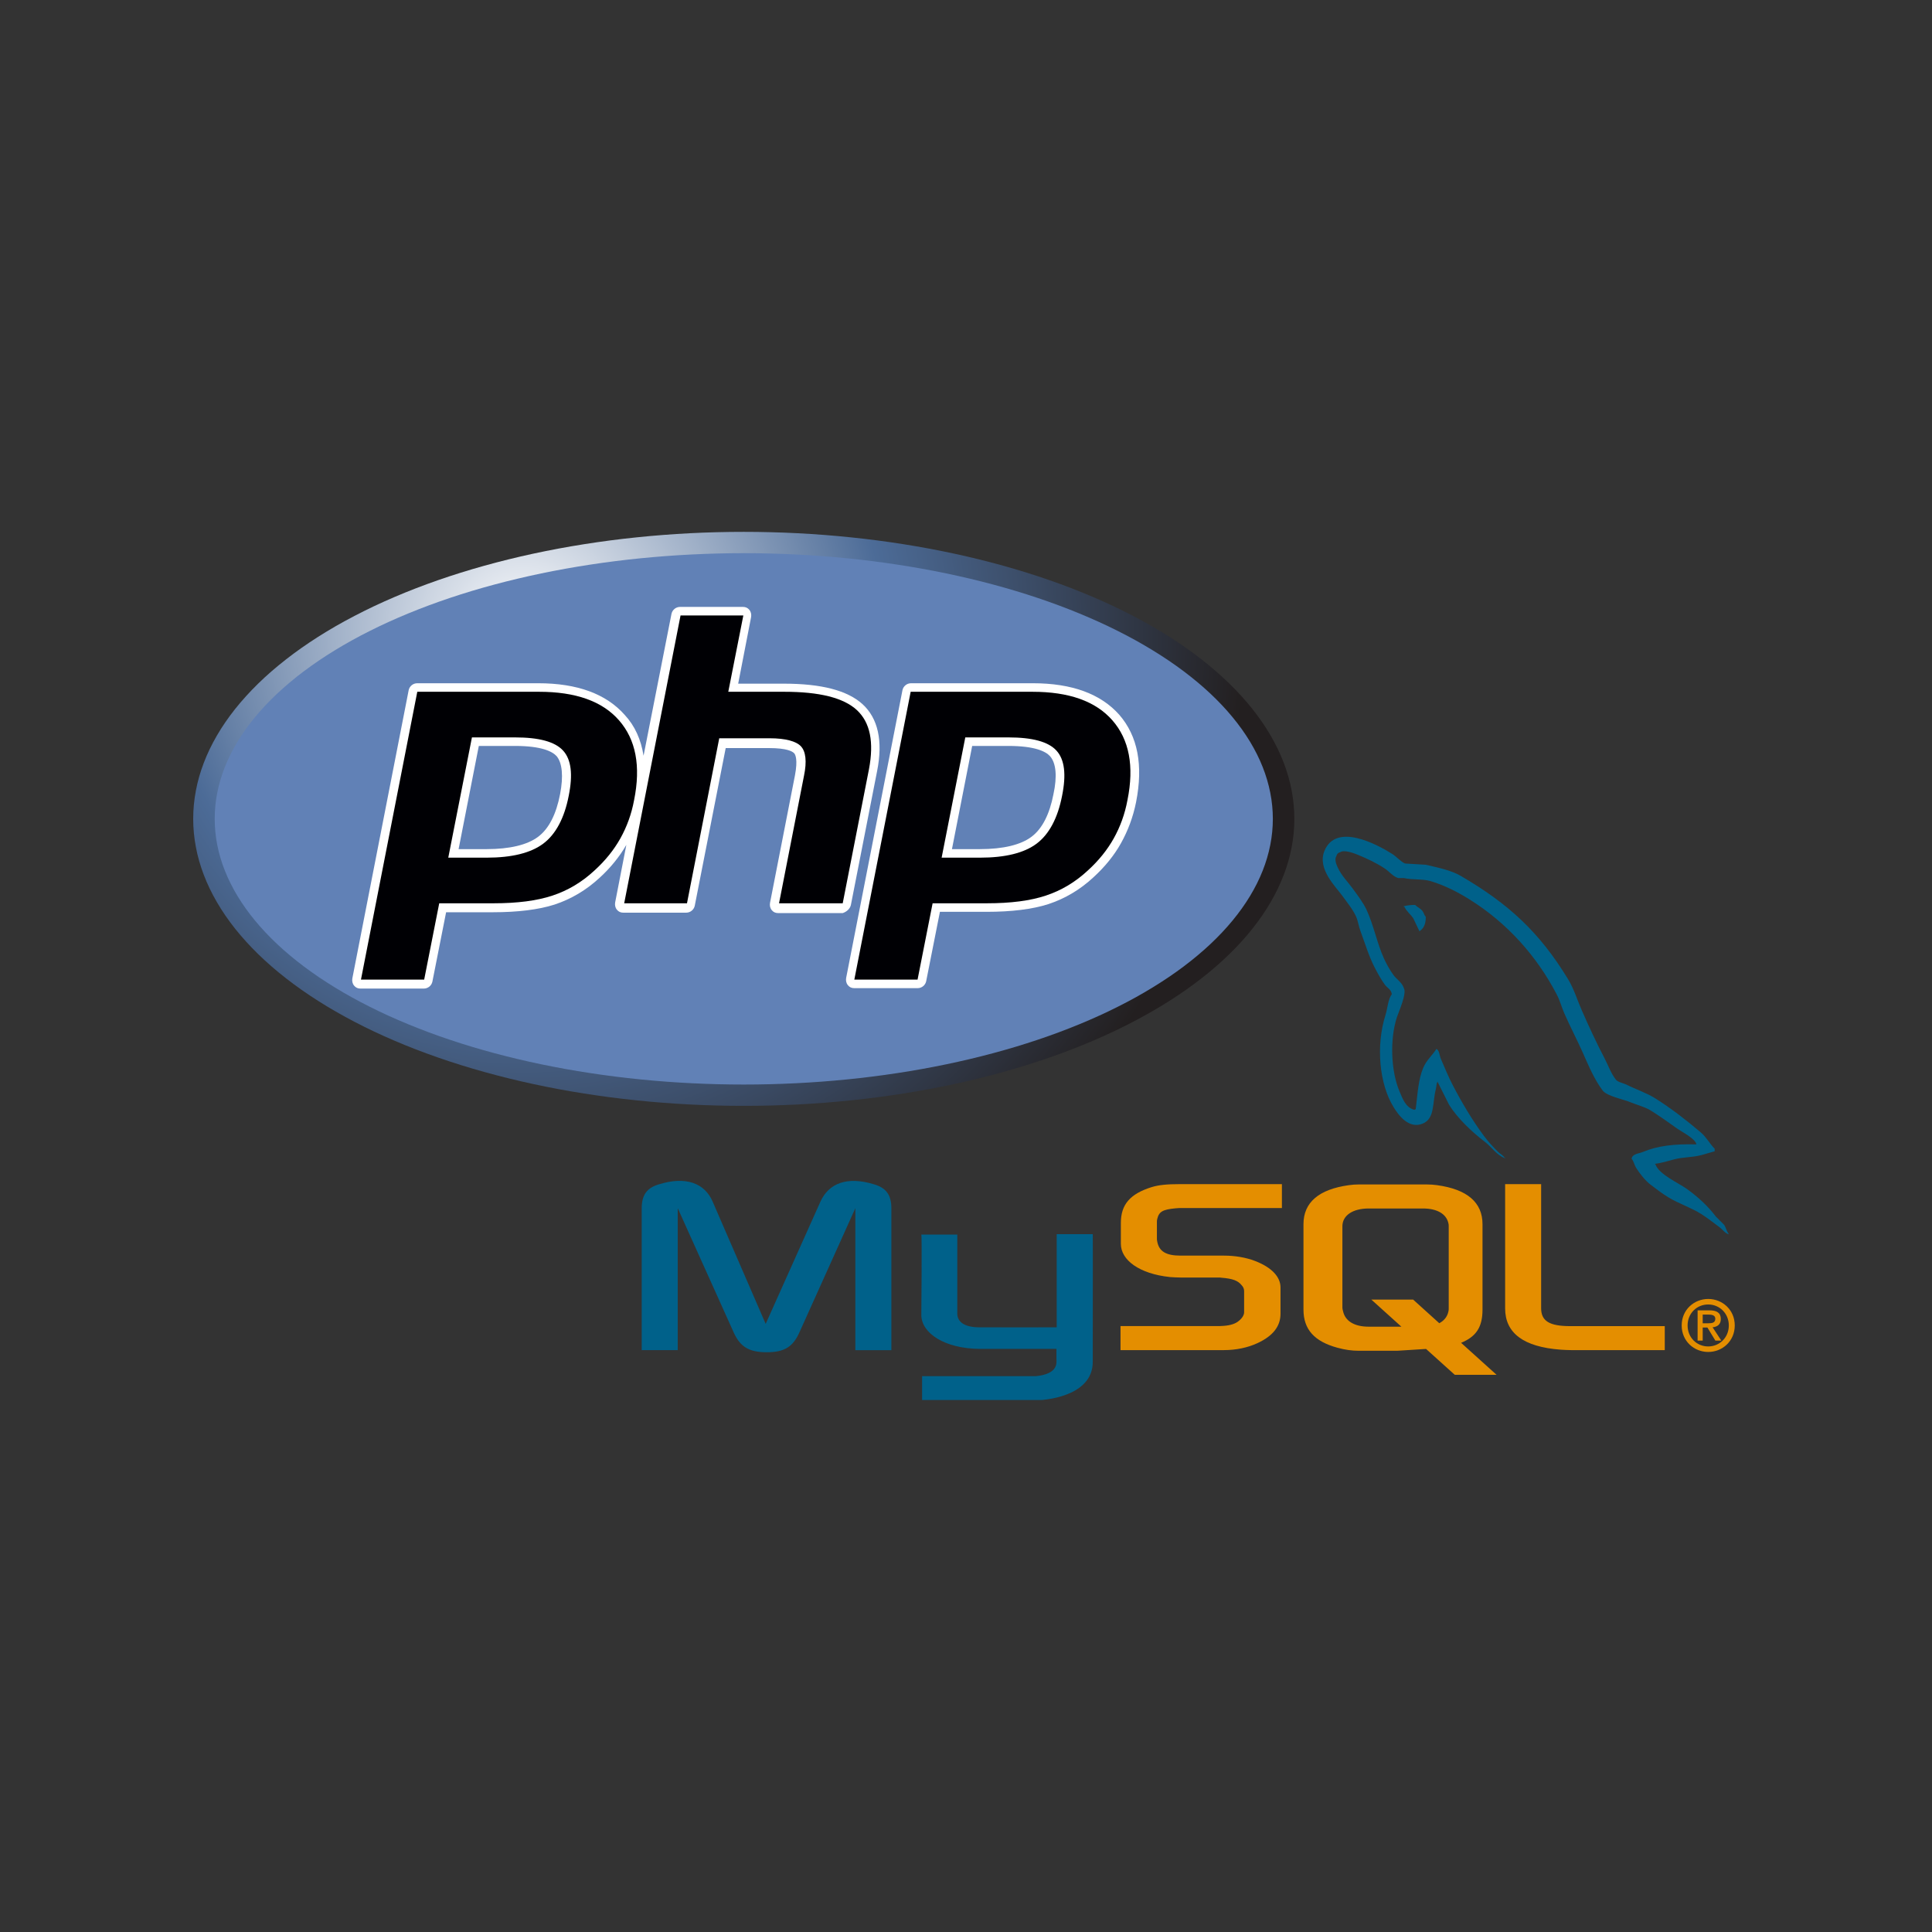 <?xml version="1.0" encoding="UTF-8"?>
<svg xmlns="http://www.w3.org/2000/svg" xmlns:xlink="http://www.w3.org/1999/xlink" width="375pt" height="375pt" viewBox="0 0 375 375" version="1.2">
<rect x="0" y="0" width="375" height="375" fill="#333333" stroke="none"/>
<defs>
<clipPath id="clip1">
  <path d="M 124 229 L 213 229 L 213 271.742 L 124 271.742 Z M 124 229 "/>
</clipPath>
<clipPath id="clip2">
  <path d="M 37.5 103.074 L 251.23 103.074 L 251.23 214.805 L 37.5 214.805 Z M 37.5 103.074 "/>
</clipPath>
<clipPath id="clip3">
  <path d="M 251.23 158.938 C 251.23 159.852 251.191 160.762 251.105 161.672 C 251.02 162.582 250.891 163.492 250.719 164.398 C 250.547 165.309 250.332 166.211 250.074 167.113 C 249.82 168.016 249.52 168.914 249.18 169.809 C 248.836 170.703 248.453 171.59 248.031 172.477 C 247.605 173.359 247.137 174.238 246.629 175.109 C 246.121 175.984 245.574 176.848 244.984 177.707 C 244.395 178.566 243.766 179.414 243.098 180.258 C 242.43 181.098 241.719 181.934 240.973 182.758 C 240.223 183.582 239.438 184.395 238.613 185.199 C 237.789 186.004 236.926 186.797 236.027 187.578 C 235.129 188.359 234.195 189.129 233.223 189.887 C 232.25 190.645 231.242 191.391 230.203 192.125 C 229.16 192.855 228.086 193.574 226.977 194.277 C 225.867 194.984 224.723 195.676 223.547 196.348 C 222.375 197.023 221.168 197.684 219.934 198.328 C 218.695 198.973 217.43 199.602 216.133 200.215 C 214.836 200.828 213.512 201.422 212.16 202 C 210.809 202.578 209.43 203.141 208.027 203.684 C 206.621 204.227 205.191 204.75 203.738 205.258 C 202.285 205.766 200.805 206.25 199.305 206.719 C 197.805 207.188 196.285 207.637 194.742 208.066 C 193.199 208.496 191.637 208.906 190.059 209.297 C 188.477 209.688 186.879 210.055 185.262 210.406 C 183.645 210.754 182.016 211.082 180.367 211.391 C 178.723 211.695 177.062 211.98 175.387 212.246 C 173.715 212.512 172.027 212.754 170.332 212.977 C 168.637 213.199 166.93 213.398 165.215 213.574 C 163.5 213.754 161.777 213.91 160.047 214.043 C 158.316 214.176 156.582 214.289 154.84 214.379 C 153.102 214.469 151.355 214.535 149.609 214.578 C 147.863 214.625 146.113 214.645 144.367 214.645 C 142.617 214.645 140.871 214.625 139.121 214.578 C 137.375 214.535 135.633 214.469 133.891 214.379 C 132.152 214.289 130.414 214.176 128.688 214.043 C 126.957 213.91 125.234 213.754 123.52 213.574 C 121.801 213.398 120.098 213.199 118.398 212.977 C 116.703 212.754 115.02 212.512 113.344 212.246 C 111.672 211.984 110.012 211.695 108.363 211.391 C 106.719 211.082 105.086 210.754 103.469 210.406 C 101.855 210.055 100.258 209.688 98.676 209.297 C 97.094 208.906 95.531 208.496 93.988 208.066 C 92.449 207.637 90.926 207.188 89.426 206.719 C 87.926 206.25 86.449 205.766 84.996 205.258 C 83.539 204.75 82.109 204.227 80.707 203.684 C 79.301 203.141 77.922 202.578 76.57 202 C 75.219 201.422 73.895 200.828 72.598 200.215 C 71.305 199.602 70.035 198.973 68.801 198.328 C 67.562 197.684 66.359 197.023 65.184 196.348 C 64.008 195.676 62.867 194.984 61.758 194.277 C 60.648 193.574 59.574 192.855 58.531 192.125 C 57.488 191.391 56.48 190.645 55.512 189.887 C 54.539 189.129 53.602 188.359 52.703 187.578 C 51.805 186.797 50.941 186.004 50.117 185.199 C 49.293 184.395 48.508 183.582 47.762 182.758 C 47.012 181.934 46.305 181.098 45.633 180.258 C 44.965 179.414 44.336 178.566 43.746 177.707 C 43.156 176.848 42.609 175.984 42.102 175.109 C 41.594 174.238 41.129 173.359 40.703 172.477 C 40.277 171.59 39.895 170.703 39.555 169.809 C 39.211 168.914 38.914 168.016 38.656 167.113 C 38.398 166.211 38.188 165.309 38.016 164.398 C 37.844 163.492 37.715 162.582 37.629 161.672 C 37.543 160.762 37.5 159.852 37.5 158.938 C 37.5 158.027 37.543 157.117 37.629 156.207 C 37.715 155.297 37.844 154.387 38.016 153.48 C 38.188 152.57 38.398 151.668 38.656 150.766 C 38.914 149.863 39.211 148.965 39.555 148.07 C 39.895 147.176 40.277 146.289 40.703 145.402 C 41.129 144.52 41.594 143.641 42.102 142.77 C 42.609 141.895 43.156 141.031 43.746 140.172 C 44.336 139.312 44.965 138.465 45.633 137.621 C 46.305 136.777 47.012 135.945 47.762 135.121 C 48.508 134.297 49.293 133.484 50.117 132.68 C 50.941 131.875 51.805 131.082 52.703 130.301 C 53.602 129.52 54.539 128.75 55.512 127.992 C 56.48 127.234 57.488 126.488 58.531 125.754 C 59.574 125.023 60.648 124.305 61.758 123.598 C 62.867 122.895 64.008 122.203 65.184 121.527 C 66.359 120.855 67.562 120.195 68.801 119.551 C 70.035 118.906 71.305 118.277 72.598 117.664 C 73.895 117.051 75.219 116.457 76.57 115.879 C 77.922 115.301 79.301 114.738 80.707 114.195 C 82.109 113.652 83.539 113.129 84.996 112.621 C 86.449 112.113 87.926 111.629 89.426 111.16 C 90.926 110.691 92.449 110.242 93.988 109.812 C 95.531 109.383 97.094 108.973 98.676 108.582 C 100.258 108.191 101.855 107.82 103.469 107.473 C 105.086 107.125 106.719 106.797 108.363 106.488 C 110.012 106.184 111.672 105.895 113.344 105.633 C 115.02 105.367 116.703 105.125 118.398 104.902 C 120.098 104.68 121.801 104.48 123.52 104.305 C 125.234 104.125 126.957 103.969 128.688 103.836 C 130.414 103.703 132.152 103.59 133.891 103.5 C 135.633 103.41 137.375 103.344 139.121 103.301 C 140.871 103.254 142.617 103.234 144.367 103.234 C 146.113 103.234 147.863 103.254 149.609 103.301 C 151.355 103.344 153.102 103.41 154.84 103.5 C 156.582 103.59 158.316 103.703 160.047 103.836 C 161.777 103.969 163.5 104.125 165.215 104.305 C 166.93 104.48 168.637 104.68 170.332 104.902 C 172.027 105.125 173.715 105.367 175.387 105.633 C 177.062 105.895 178.723 106.184 180.367 106.488 C 182.016 106.797 183.645 107.125 185.262 107.473 C 186.879 107.82 188.477 108.191 190.059 108.582 C 191.637 108.973 193.199 109.383 194.742 109.812 C 196.285 110.242 197.805 110.691 199.305 111.16 C 200.805 111.629 202.285 112.113 203.738 112.621 C 205.191 113.129 206.621 113.652 208.027 114.195 C 209.43 114.738 210.809 115.301 212.16 115.879 C 213.512 116.457 214.836 117.051 216.133 117.664 C 217.43 118.277 218.695 118.906 219.934 119.551 C 221.168 120.195 222.375 120.855 223.547 121.527 C 224.723 122.203 225.867 122.895 226.977 123.598 C 228.086 124.305 229.16 125.023 230.203 125.754 C 231.242 126.488 232.25 127.234 233.223 127.992 C 234.195 128.75 235.129 129.52 236.027 130.301 C 236.926 131.082 237.789 131.875 238.613 132.68 C 239.438 133.484 240.223 134.297 240.973 135.121 C 241.719 135.945 242.43 136.777 243.098 137.621 C 243.766 138.465 244.395 139.312 244.984 140.172 C 245.574 141.031 246.125 141.895 246.629 142.77 C 247.137 143.641 247.605 144.52 248.031 145.402 C 248.453 146.289 248.836 147.176 249.18 148.07 C 249.52 148.965 249.82 149.863 250.074 150.766 C 250.332 151.668 250.547 152.57 250.719 153.48 C 250.891 154.387 251.02 155.297 251.105 156.207 C 251.191 157.117 251.23 158.027 251.23 158.938 Z M 251.23 158.938 "/>
</clipPath>
<radialGradient id="radial0" gradientUnits="userSpaceOnUse" cx="0.322" cy="-48.424" fx="0.322" fy="-48.424" r="139.741" gradientTransform="matrix(1.004,0,0,0.996,101.339,171.039)">
<stop offset="0" style="stop-color:rgb(99.725%,99.773%,99.84%);stop-opacity:1;"/>
<stop offset="0.004" style="stop-color:rgb(99.176%,99.319%,99.521%);stop-opacity:1;"/>
<stop offset="0.008" style="stop-color:rgb(98.628%,98.866%,99.202%);stop-opacity:1;"/>
<stop offset="0.012" style="stop-color:rgb(98.079%,98.413%,98.883%);stop-opacity:1;"/>
<stop offset="0.016" style="stop-color:rgb(97.531%,97.96%,98.564%);stop-opacity:1;"/>
<stop offset="0.02" style="stop-color:rgb(96.982%,97.507%,98.245%);stop-opacity:1;"/>
<stop offset="0.023" style="stop-color:rgb(96.434%,97.054%,97.926%);stop-opacity:1;"/>
<stop offset="0.027" style="stop-color:rgb(95.886%,96.6%,97.607%);stop-opacity:1;"/>
<stop offset="0.031" style="stop-color:rgb(95.337%,96.147%,97.289%);stop-opacity:1;"/>
<stop offset="0.035" style="stop-color:rgb(94.789%,95.694%,96.971%);stop-opacity:1;"/>
<stop offset="0.039" style="stop-color:rgb(94.24%,95.241%,96.652%);stop-opacity:1;"/>
<stop offset="0.043" style="stop-color:rgb(93.692%,94.788%,96.333%);stop-opacity:1;"/>
<stop offset="0.047" style="stop-color:rgb(93.143%,94.334%,96.014%);stop-opacity:1;"/>
<stop offset="0.051" style="stop-color:rgb(92.595%,93.881%,95.695%);stop-opacity:1;"/>
<stop offset="0.055" style="stop-color:rgb(92.047%,93.428%,95.377%);stop-opacity:1;"/>
<stop offset="0.059" style="stop-color:rgb(91.498%,92.975%,95.058%);stop-opacity:1;"/>
<stop offset="0.062" style="stop-color:rgb(90.95%,92.522%,94.739%);stop-opacity:1;"/>
<stop offset="0.066" style="stop-color:rgb(90.401%,92.068%,94.42%);stop-opacity:1;"/>
<stop offset="0.07" style="stop-color:rgb(89.853%,91.615%,94.101%);stop-opacity:1;"/>
<stop offset="0.074" style="stop-color:rgb(89.304%,91.162%,93.784%);stop-opacity:1;"/>
<stop offset="0.078" style="stop-color:rgb(88.756%,90.709%,93.465%);stop-opacity:1;"/>
<stop offset="0.082" style="stop-color:rgb(88.208%,90.256%,93.146%);stop-opacity:1;"/>
<stop offset="0.086" style="stop-color:rgb(87.659%,89.803%,92.827%);stop-opacity:1;"/>
<stop offset="0.09" style="stop-color:rgb(87.111%,89.349%,92.508%);stop-opacity:1;"/>
<stop offset="0.094" style="stop-color:rgb(86.562%,88.898%,92.189%);stop-opacity:1;"/>
<stop offset="0.098" style="stop-color:rgb(86.014%,88.445%,91.87%);stop-opacity:1;"/>
<stop offset="0.102" style="stop-color:rgb(85.464%,87.991%,91.551%);stop-opacity:1;"/>
<stop offset="0.105" style="stop-color:rgb(84.917%,87.538%,91.232%);stop-opacity:1;"/>
<stop offset="0.109" style="stop-color:rgb(84.369%,87.085%,90.915%);stop-opacity:1;"/>
<stop offset="0.113" style="stop-color:rgb(83.82%,86.632%,90.596%);stop-opacity:1;"/>
<stop offset="0.117" style="stop-color:rgb(83.272%,86.179%,90.277%);stop-opacity:1;"/>
<stop offset="0.121" style="stop-color:rgb(82.722%,85.725%,89.958%);stop-opacity:1;"/>
<stop offset="0.125" style="stop-color:rgb(82.175%,85.272%,89.639%);stop-opacity:1;"/>
<stop offset="0.129" style="stop-color:rgb(81.627%,84.819%,89.32%);stop-opacity:1;"/>
<stop offset="0.133" style="stop-color:rgb(81.078%,84.366%,89.001%);stop-opacity:1;"/>
<stop offset="0.137" style="stop-color:rgb(80.53%,83.913%,88.683%);stop-opacity:1;"/>
<stop offset="0.141" style="stop-color:rgb(79.98%,83.459%,88.364%);stop-opacity:1;"/>
<stop offset="0.145" style="stop-color:rgb(79.433%,83.006%,88.045%);stop-opacity:1;"/>
<stop offset="0.148" style="stop-color:rgb(78.883%,82.553%,87.727%);stop-opacity:1;"/>
<stop offset="0.152" style="stop-color:rgb(78.336%,82.1%,87.408%);stop-opacity:1;"/>
<stop offset="0.156" style="stop-color:rgb(77.788%,81.647%,87.09%);stop-opacity:1;"/>
<stop offset="0.16" style="stop-color:rgb(77.238%,81.194%,86.771%);stop-opacity:1;"/>
<stop offset="0.164" style="stop-color:rgb(76.691%,80.74%,86.452%);stop-opacity:1;"/>
<stop offset="0.168" style="stop-color:rgb(76.141%,80.287%,86.133%);stop-opacity:1;"/>
<stop offset="0.172" style="stop-color:rgb(75.594%,79.834%,85.814%);stop-opacity:1;"/>
<stop offset="0.176" style="stop-color:rgb(75.044%,79.381%,85.495%);stop-opacity:1;"/>
<stop offset="0.18" style="stop-color:rgb(74.496%,78.928%,85.176%);stop-opacity:1;"/>
<stop offset="0.184" style="stop-color:rgb(73.949%,78.474%,84.857%);stop-opacity:1;"/>
<stop offset="0.188" style="stop-color:rgb(73.399%,78.021%,84.54%);stop-opacity:1;"/>
<stop offset="0.191" style="stop-color:rgb(72.852%,77.57%,84.221%);stop-opacity:1;"/>
<stop offset="0.195" style="stop-color:rgb(72.302%,77.116%,83.902%);stop-opacity:1;"/>
<stop offset="0.199" style="stop-color:rgb(71.754%,76.663%,83.583%);stop-opacity:1;"/>
<stop offset="0.203" style="stop-color:rgb(71.205%,76.21%,83.264%);stop-opacity:1;"/>
<stop offset="0.207" style="stop-color:rgb(70.657%,75.757%,82.945%);stop-opacity:1;"/>
<stop offset="0.211" style="stop-color:rgb(70.11%,75.304%,82.626%);stop-opacity:1;"/>
<stop offset="0.215" style="stop-color:rgb(69.56%,74.85%,82.307%);stop-opacity:1;"/>
<stop offset="0.219" style="stop-color:rgb(69.012%,74.397%,81.989%);stop-opacity:1;"/>
<stop offset="0.223" style="stop-color:rgb(68.463%,73.944%,81.671%);stop-opacity:1;"/>
<stop offset="0.227" style="stop-color:rgb(67.915%,73.491%,81.352%);stop-opacity:1;"/>
<stop offset="0.23" style="stop-color:rgb(67.366%,73.038%,81.033%);stop-opacity:1;"/>
<stop offset="0.234" style="stop-color:rgb(66.818%,72.585%,80.714%);stop-opacity:1;"/>
<stop offset="0.238" style="stop-color:rgb(66.27%,72.131%,80.396%);stop-opacity:1;"/>
<stop offset="0.242" style="stop-color:rgb(65.721%,71.678%,80.077%);stop-opacity:1;"/>
<stop offset="0.246" style="stop-color:rgb(65.173%,71.225%,79.758%);stop-opacity:1;"/>
<stop offset="0.25" style="stop-color:rgb(64.624%,70.772%,79.439%);stop-opacity:1;"/>
<stop offset="0.254" style="stop-color:rgb(64.076%,70.319%,79.12%);stop-opacity:1;"/>
<stop offset="0.258" style="stop-color:rgb(63.528%,69.865%,78.801%);stop-opacity:1;"/>
<stop offset="0.262" style="stop-color:rgb(62.979%,69.412%,78.484%);stop-opacity:1;"/>
<stop offset="0.266" style="stop-color:rgb(62.431%,68.959%,78.165%);stop-opacity:1;"/>
<stop offset="0.27" style="stop-color:rgb(61.882%,68.506%,77.846%);stop-opacity:1;"/>
<stop offset="0.273" style="stop-color:rgb(61.334%,68.053%,77.527%);stop-opacity:1;"/>
<stop offset="0.277" style="stop-color:rgb(60.785%,67.599%,77.208%);stop-opacity:1;"/>
<stop offset="0.281" style="stop-color:rgb(60.237%,67.146%,76.889%);stop-opacity:1;"/>
<stop offset="0.285" style="stop-color:rgb(59.689%,66.693%,76.57%);stop-opacity:1;"/>
<stop offset="0.289" style="stop-color:rgb(59.14%,66.241%,76.251%);stop-opacity:1;"/>
<stop offset="0.293" style="stop-color:rgb(58.592%,65.788%,75.932%);stop-opacity:1;"/>
<stop offset="0.297" style="stop-color:rgb(58.043%,65.335%,75.615%);stop-opacity:1;"/>
<stop offset="0.301" style="stop-color:rgb(57.495%,64.882%,75.296%);stop-opacity:1;"/>
<stop offset="0.305" style="stop-color:rgb(56.946%,64.429%,74.977%);stop-opacity:1;"/>
<stop offset="0.309" style="stop-color:rgb(56.398%,63.976%,74.658%);stop-opacity:1;"/>
<stop offset="0.312" style="stop-color:rgb(55.85%,63.522%,74.339%);stop-opacity:1;"/>
<stop offset="0.316" style="stop-color:rgb(55.301%,63.069%,74.02%);stop-opacity:1;"/>
<stop offset="0.32" style="stop-color:rgb(54.753%,62.616%,73.701%);stop-opacity:1;"/>
<stop offset="0.324" style="stop-color:rgb(54.204%,62.163%,73.383%);stop-opacity:1;"/>
<stop offset="0.328" style="stop-color:rgb(53.656%,61.71%,73.064%);stop-opacity:1;"/>
<stop offset="0.332" style="stop-color:rgb(53.107%,61.256%,72.745%);stop-opacity:1;"/>
<stop offset="0.336" style="stop-color:rgb(52.559%,60.803%,72.427%);stop-opacity:1;"/>
<stop offset="0.34" style="stop-color:rgb(52.011%,60.35%,72.108%);stop-opacity:1;"/>
<stop offset="0.344" style="stop-color:rgb(51.462%,59.897%,71.79%);stop-opacity:1;"/>
<stop offset="0.348" style="stop-color:rgb(50.914%,59.444%,71.471%);stop-opacity:1;"/>
<stop offset="0.352" style="stop-color:rgb(50.365%,58.99%,71.152%);stop-opacity:1;"/>
<stop offset="0.355" style="stop-color:rgb(49.817%,58.537%,70.833%);stop-opacity:1;"/>
<stop offset="0.359" style="stop-color:rgb(49.268%,58.084%,70.514%);stop-opacity:1;"/>
<stop offset="0.363" style="stop-color:rgb(48.72%,57.631%,70.195%);stop-opacity:1;"/>
<stop offset="0.367" style="stop-color:rgb(48.172%,57.178%,69.876%);stop-opacity:1;"/>
<stop offset="0.371" style="stop-color:rgb(47.623%,56.725%,69.557%);stop-opacity:1;"/>
<stop offset="0.375" style="stop-color:rgb(47.075%,56.271%,69.24%);stop-opacity:1;"/>
<stop offset="0.379" style="stop-color:rgb(46.526%,55.818%,68.921%);stop-opacity:1;"/>
<stop offset="0.383" style="stop-color:rgb(45.978%,55.365%,68.602%);stop-opacity:1;"/>
<stop offset="0.387" style="stop-color:rgb(45.43%,54.913%,68.283%);stop-opacity:1;"/>
<stop offset="0.391" style="stop-color:rgb(44.881%,54.46%,67.964%);stop-opacity:1;"/>
<stop offset="0.395" style="stop-color:rgb(44.333%,54.007%,67.645%);stop-opacity:1;"/>
<stop offset="0.398" style="stop-color:rgb(43.784%,53.554%,67.326%);stop-opacity:1;"/>
<stop offset="0.402" style="stop-color:rgb(43.236%,53.101%,67.007%);stop-opacity:1;"/>
<stop offset="0.406" style="stop-color:rgb(42.686%,52.647%,66.689%);stop-opacity:1;"/>
<stop offset="0.41" style="stop-color:rgb(42.139%,52.194%,66.371%);stop-opacity:1;"/>
<stop offset="0.414" style="stop-color:rgb(41.591%,51.741%,66.052%);stop-opacity:1;"/>
<stop offset="0.418" style="stop-color:rgb(41.042%,51.288%,65.733%);stop-opacity:1;"/>
<stop offset="0.422" style="stop-color:rgb(40.494%,50.835%,65.414%);stop-opacity:1;"/>
<stop offset="0.426" style="stop-color:rgb(39.944%,50.381%,65.096%);stop-opacity:1;"/>
<stop offset="0.43" style="stop-color:rgb(39.397%,49.928%,64.777%);stop-opacity:1;"/>
<stop offset="0.434" style="stop-color:rgb(38.847%,49.475%,64.458%);stop-opacity:1;"/>
<stop offset="0.438" style="stop-color:rgb(38.3%,49.022%,64.139%);stop-opacity:1;"/>
<stop offset="0.441" style="stop-color:rgb(37.752%,48.569%,63.82%);stop-opacity:1;"/>
<stop offset="0.445" style="stop-color:rgb(37.202%,48.116%,63.501%);stop-opacity:1;"/>
<stop offset="0.449" style="stop-color:rgb(36.655%,47.662%,63.184%);stop-opacity:1;"/>
<stop offset="0.453" style="stop-color:rgb(36.105%,47.209%,62.865%);stop-opacity:1;"/>
<stop offset="0.457" style="stop-color:rgb(35.558%,46.756%,62.546%);stop-opacity:1;"/>
<stop offset="0.461" style="stop-color:rgb(35.008%,46.303%,62.227%);stop-opacity:1;"/>
<stop offset="0.465" style="stop-color:rgb(34.46%,45.85%,61.908%);stop-opacity:1;"/>
<stop offset="0.469" style="stop-color:rgb(33.913%,45.396%,61.589%);stop-opacity:1;"/>
<stop offset="0.473" style="stop-color:rgb(33.363%,44.943%,61.27%);stop-opacity:1;"/>
<stop offset="0.477" style="stop-color:rgb(32.816%,44.49%,60.951%);stop-opacity:1;"/>
<stop offset="0.48" style="stop-color:rgb(32.266%,44.037%,60.632%);stop-opacity:1;"/>
<stop offset="0.484" style="stop-color:rgb(31.718%,43.585%,60.315%);stop-opacity:1;"/>
<stop offset="0.488" style="stop-color:rgb(31.171%,43.132%,59.996%);stop-opacity:1;"/>
<stop offset="0.492" style="stop-color:rgb(30.621%,42.679%,59.677%);stop-opacity:1;"/>
<stop offset="0.496" style="stop-color:rgb(30.074%,42.226%,59.358%);stop-opacity:1;"/>
<stop offset="0.5" style="stop-color:rgb(29.736%,41.882%,59.016%);stop-opacity:1;"/>
<stop offset="0.504" style="stop-color:rgb(29.61%,41.649%,58.652%);stop-opacity:1;"/>
<stop offset="0.508" style="stop-color:rgb(29.485%,41.417%,58.287%);stop-opacity:1;"/>
<stop offset="0.512" style="stop-color:rgb(29.359%,41.183%,57.922%);stop-opacity:1;"/>
<stop offset="0.516" style="stop-color:rgb(29.233%,40.952%,57.556%);stop-opacity:1;"/>
<stop offset="0.52" style="stop-color:rgb(29.108%,40.718%,57.191%);stop-opacity:1;"/>
<stop offset="0.523" style="stop-color:rgb(28.981%,40.486%,56.827%);stop-opacity:1;"/>
<stop offset="0.527" style="stop-color:rgb(28.856%,40.253%,56.462%);stop-opacity:1;"/>
<stop offset="0.531" style="stop-color:rgb(28.729%,40.019%,56.097%);stop-opacity:1;"/>
<stop offset="0.535" style="stop-color:rgb(28.604%,39.787%,55.733%);stop-opacity:1;"/>
<stop offset="0.539" style="stop-color:rgb(28.477%,39.554%,55.368%);stop-opacity:1;"/>
<stop offset="0.543" style="stop-color:rgb(28.352%,39.322%,55.003%);stop-opacity:1;"/>
<stop offset="0.547" style="stop-color:rgb(28.227%,39.088%,54.639%);stop-opacity:1;"/>
<stop offset="0.551" style="stop-color:rgb(28.101%,38.857%,54.272%);stop-opacity:1;"/>
<stop offset="0.555" style="stop-color:rgb(27.975%,38.623%,53.908%);stop-opacity:1;"/>
<stop offset="0.559" style="stop-color:rgb(27.849%,38.39%,53.543%);stop-opacity:1;"/>
<stop offset="0.562" style="stop-color:rgb(27.724%,38.158%,53.178%);stop-opacity:1;"/>
<stop offset="0.566" style="stop-color:rgb(27.597%,37.924%,52.814%);stop-opacity:1;"/>
<stop offset="0.57" style="stop-color:rgb(27.472%,37.692%,52.449%);stop-opacity:1;"/>
<stop offset="0.574" style="stop-color:rgb(27.347%,37.459%,52.084%);stop-opacity:1;"/>
<stop offset="0.578" style="stop-color:rgb(27.22%,37.227%,51.72%);stop-opacity:1;"/>
<stop offset="0.582" style="stop-color:rgb(27.095%,36.993%,51.355%);stop-opacity:1;"/>
<stop offset="0.586" style="stop-color:rgb(26.968%,36.76%,50.99%);stop-opacity:1;"/>
<stop offset="0.59" style="stop-color:rgb(26.843%,36.528%,50.624%);stop-opacity:1;"/>
<stop offset="0.594" style="stop-color:rgb(26.717%,36.295%,50.259%);stop-opacity:1;"/>
<stop offset="0.598" style="stop-color:rgb(26.591%,36.063%,49.895%);stop-opacity:1;"/>
<stop offset="0.602" style="stop-color:rgb(26.466%,35.829%,49.53%);stop-opacity:1;"/>
<stop offset="0.605" style="stop-color:rgb(26.34%,35.596%,49.165%);stop-opacity:1;"/>
<stop offset="0.609" style="stop-color:rgb(26.215%,35.364%,48.801%);stop-opacity:1;"/>
<stop offset="0.613" style="stop-color:rgb(26.088%,35.13%,48.436%);stop-opacity:1;"/>
<stop offset="0.617" style="stop-color:rgb(25.963%,34.898%,48.071%);stop-opacity:1;"/>
<stop offset="0.621" style="stop-color:rgb(25.836%,34.665%,47.707%);stop-opacity:1;"/>
<stop offset="0.625" style="stop-color:rgb(25.711%,34.433%,47.34%);stop-opacity:1;"/>
<stop offset="0.629" style="stop-color:rgb(25.586%,34.2%,46.976%);stop-opacity:1;"/>
<stop offset="0.633" style="stop-color:rgb(25.459%,33.966%,46.611%);stop-opacity:1;"/>
<stop offset="0.637" style="stop-color:rgb(25.334%,33.734%,46.246%);stop-opacity:1;"/>
<stop offset="0.641" style="stop-color:rgb(25.208%,33.501%,45.882%);stop-opacity:1;"/>
<stop offset="0.645" style="stop-color:rgb(25.082%,33.269%,45.517%);stop-opacity:1;"/>
<stop offset="0.648" style="stop-color:rgb(24.956%,33.035%,45.152%);stop-opacity:1;"/>
<stop offset="0.652" style="stop-color:rgb(24.831%,32.803%,44.788%);stop-opacity:1;"/>
<stop offset="0.656" style="stop-color:rgb(24.706%,32.57%,44.423%);stop-opacity:1;"/>
<stop offset="0.66" style="stop-color:rgb(24.579%,32.336%,44.058%);stop-opacity:1;"/>
<stop offset="0.664" style="stop-color:rgb(24.454%,32.104%,43.692%);stop-opacity:1;"/>
<stop offset="0.668" style="stop-color:rgb(24.327%,31.871%,43.327%);stop-opacity:1;"/>
<stop offset="0.672" style="stop-color:rgb(24.202%,31.639%,42.963%);stop-opacity:1;"/>
<stop offset="0.676" style="stop-color:rgb(24.075%,31.406%,42.598%);stop-opacity:1;"/>
<stop offset="0.68" style="stop-color:rgb(23.95%,31.174%,42.233%);stop-opacity:1;"/>
<stop offset="0.684" style="stop-color:rgb(23.824%,30.94%,41.869%);stop-opacity:1;"/>
<stop offset="0.688" style="stop-color:rgb(23.698%,30.707%,41.504%);stop-opacity:1;"/>
<stop offset="0.691" style="stop-color:rgb(23.573%,30.475%,41.139%);stop-opacity:1;"/>
<stop offset="0.695" style="stop-color:rgb(23.447%,30.241%,40.775%);stop-opacity:1;"/>
<stop offset="0.699" style="stop-color:rgb(23.322%,30.009%,40.41%);stop-opacity:1;"/>
<stop offset="0.703" style="stop-color:rgb(23.195%,29.776%,40.044%);stop-opacity:1;"/>
<stop offset="0.707" style="stop-color:rgb(23.07%,29.544%,39.679%);stop-opacity:1;"/>
<stop offset="0.711" style="stop-color:rgb(22.943%,29.311%,39.314%);stop-opacity:1;"/>
<stop offset="0.715" style="stop-color:rgb(22.818%,29.077%,38.95%);stop-opacity:1;"/>
<stop offset="0.719" style="stop-color:rgb(22.693%,28.845%,38.585%);stop-opacity:1;"/>
<stop offset="0.723" style="stop-color:rgb(22.566%,28.612%,38.22%);stop-opacity:1;"/>
<stop offset="0.727" style="stop-color:rgb(22.441%,28.38%,37.856%);stop-opacity:1;"/>
<stop offset="0.73" style="stop-color:rgb(22.314%,28.146%,37.491%);stop-opacity:1;"/>
<stop offset="0.734" style="stop-color:rgb(22.189%,27.913%,37.126%);stop-opacity:1;"/>
<stop offset="0.738" style="stop-color:rgb(22.063%,27.681%,36.76%);stop-opacity:1;"/>
<stop offset="0.742" style="stop-color:rgb(21.938%,27.448%,36.395%);stop-opacity:1;"/>
<stop offset="0.746" style="stop-color:rgb(21.812%,27.216%,36.031%);stop-opacity:1;"/>
<stop offset="0.75" style="stop-color:rgb(21.686%,26.982%,35.666%);stop-opacity:1;"/>
<stop offset="0.754" style="stop-color:rgb(21.561%,26.75%,35.301%);stop-opacity:1;"/>
<stop offset="0.758" style="stop-color:rgb(21.434%,26.517%,34.937%);stop-opacity:1;"/>
<stop offset="0.762" style="stop-color:rgb(21.309%,26.283%,34.572%);stop-opacity:1;"/>
<stop offset="0.766" style="stop-color:rgb(21.182%,26.051%,34.207%);stop-opacity:1;"/>
<stop offset="0.77" style="stop-color:rgb(21.057%,25.818%,33.842%);stop-opacity:1;"/>
<stop offset="0.773" style="stop-color:rgb(20.932%,25.586%,33.478%);stop-opacity:1;"/>
<stop offset="0.777" style="stop-color:rgb(20.805%,25.352%,33.112%);stop-opacity:1;"/>
<stop offset="0.781" style="stop-color:rgb(20.68%,25.121%,32.747%);stop-opacity:1;"/>
<stop offset="0.785" style="stop-color:rgb(20.554%,24.887%,32.382%);stop-opacity:1;"/>
<stop offset="0.789" style="stop-color:rgb(20.428%,24.654%,32.018%);stop-opacity:1;"/>
<stop offset="0.793" style="stop-color:rgb(20.302%,24.422%,31.653%);stop-opacity:1;"/>
<stop offset="0.797" style="stop-color:rgb(20.177%,24.188%,31.288%);stop-opacity:1;"/>
<stop offset="0.801" style="stop-color:rgb(20.052%,23.956%,30.923%);stop-opacity:1;"/>
<stop offset="0.805" style="stop-color:rgb(19.925%,23.723%,30.559%);stop-opacity:1;"/>
<stop offset="0.809" style="stop-color:rgb(19.8%,23.491%,30.194%);stop-opacity:1;"/>
<stop offset="0.812" style="stop-color:rgb(19.673%,23.257%,29.828%);stop-opacity:1;"/>
<stop offset="0.816" style="stop-color:rgb(19.548%,23.024%,29.463%);stop-opacity:1;"/>
<stop offset="0.82" style="stop-color:rgb(19.421%,22.792%,29.099%);stop-opacity:1;"/>
<stop offset="0.824" style="stop-color:rgb(19.296%,22.559%,28.734%);stop-opacity:1;"/>
<stop offset="0.828" style="stop-color:rgb(19.171%,22.327%,28.369%);stop-opacity:1;"/>
<stop offset="0.832" style="stop-color:rgb(19.044%,22.093%,28.004%);stop-opacity:1;"/>
<stop offset="0.836" style="stop-color:rgb(18.919%,21.861%,27.64%);stop-opacity:1;"/>
<stop offset="0.84" style="stop-color:rgb(18.793%,21.628%,27.275%);stop-opacity:1;"/>
<stop offset="0.844" style="stop-color:rgb(18.668%,21.394%,26.91%);stop-opacity:1;"/>
<stop offset="0.848" style="stop-color:rgb(18.541%,21.162%,26.546%);stop-opacity:1;"/>
<stop offset="0.852" style="stop-color:rgb(18.416%,20.929%,26.18%);stop-opacity:1;"/>
<stop offset="0.855" style="stop-color:rgb(18.289%,20.697%,25.815%);stop-opacity:1;"/>
<stop offset="0.859" style="stop-color:rgb(18.164%,20.464%,25.45%);stop-opacity:1;"/>
<stop offset="0.863" style="stop-color:rgb(18.039%,20.23%,25.085%);stop-opacity:1;"/>
<stop offset="0.867" style="stop-color:rgb(17.912%,19.998%,24.721%);stop-opacity:1;"/>
<stop offset="0.871" style="stop-color:rgb(17.787%,19.765%,24.356%);stop-opacity:1;"/>
<stop offset="0.875" style="stop-color:rgb(17.661%,19.533%,23.991%);stop-opacity:1;"/>
<stop offset="0.879" style="stop-color:rgb(17.535%,19.299%,23.627%);stop-opacity:1;"/>
<stop offset="0.883" style="stop-color:rgb(17.409%,19.067%,23.262%);stop-opacity:1;"/>
<stop offset="0.887" style="stop-color:rgb(17.284%,18.834%,22.897%);stop-opacity:1;"/>
<stop offset="0.891" style="stop-color:rgb(17.159%,18.6%,22.531%);stop-opacity:1;"/>
<stop offset="0.895" style="stop-color:rgb(17.032%,18.369%,22.166%);stop-opacity:1;"/>
<stop offset="0.898" style="stop-color:rgb(16.907%,18.135%,21.802%);stop-opacity:1;"/>
<stop offset="0.902" style="stop-color:rgb(16.78%,17.903%,21.437%);stop-opacity:1;"/>
<stop offset="0.906" style="stop-color:rgb(16.655%,17.67%,21.072%);stop-opacity:1;"/>
<stop offset="0.91" style="stop-color:rgb(16.528%,17.438%,20.708%);stop-opacity:1;"/>
<stop offset="0.914" style="stop-color:rgb(16.403%,17.204%,20.343%);stop-opacity:1;"/>
<stop offset="0.918" style="stop-color:rgb(16.278%,16.971%,19.978%);stop-opacity:1;"/>
<stop offset="0.922" style="stop-color:rgb(16.151%,16.739%,19.614%);stop-opacity:1;"/>
<stop offset="0.926" style="stop-color:rgb(16.026%,16.505%,19.247%);stop-opacity:1;"/>
<stop offset="0.93" style="stop-color:rgb(15.9%,16.273%,18.883%);stop-opacity:1;"/>
<stop offset="0.934" style="stop-color:rgb(15.775%,16.04%,18.518%);stop-opacity:1;"/>
<stop offset="0.938" style="stop-color:rgb(15.648%,15.808%,18.153%);stop-opacity:1;"/>
<stop offset="0.941" style="stop-color:rgb(15.523%,15.575%,17.789%);stop-opacity:1;"/>
<stop offset="0.945" style="stop-color:rgb(15.398%,15.341%,17.424%);stop-opacity:1;"/>
<stop offset="0.949" style="stop-color:rgb(15.271%,15.109%,17.059%);stop-opacity:1;"/>
<stop offset="0.953" style="stop-color:rgb(15.146%,14.876%,16.695%);stop-opacity:1;"/>
<stop offset="0.957" style="stop-color:rgb(15.019%,14.644%,16.33%);stop-opacity:1;"/>
<stop offset="0.961" style="stop-color:rgb(14.894%,14.41%,15.965%);stop-opacity:1;"/>
<stop offset="0.965" style="stop-color:rgb(14.767%,14.178%,15.599%);stop-opacity:1;"/>
<stop offset="0.969" style="stop-color:rgb(14.642%,13.945%,15.234%);stop-opacity:1;"/>
<stop offset="0.973" style="stop-color:rgb(14.517%,13.712%,14.87%);stop-opacity:1;"/>
<stop offset="0.977" style="stop-color:rgb(14.391%,13.48%,14.505%);stop-opacity:1;"/>
<stop offset="0.98" style="stop-color:rgb(14.265%,13.246%,14.14%);stop-opacity:1;"/>
<stop offset="0.984" style="stop-color:rgb(14.139%,13.014%,13.776%);stop-opacity:1;"/>
<stop offset="0.988" style="stop-color:rgb(14.014%,12.781%,13.411%);stop-opacity:1;"/>
<stop offset="0.992" style="stop-color:rgb(13.887%,12.547%,13.046%);stop-opacity:1;"/>
<stop offset="0.996" style="stop-color:rgb(13.762%,12.315%,12.682%);stop-opacity:1;"/>
<stop offset="1" style="stop-color:rgb(13.699%,12.199%,12.5%);stop-opacity:1;"/>
</radialGradient>
</defs>
<g id="surface1">
<g clip-path="url(#clip1)" clip-rule="nonzero">
<path style=" stroke:none;fill-rule:nonzero;fill:rgb(0%,38.039%,54.12%);fill-opacity:1;" d="M 124.555 262.055 L 131.547 262.055 L 131.547 234.508 L 142.367 258.531 C 143.641 261.43 145.391 262.469 148.816 262.469 C 152.246 262.469 153.926 261.438 155.203 258.531 L 166.023 234.508 L 166.023 262.066 L 173.016 262.066 L 173.016 234.551 C 173.016 231.867 171.938 230.57 169.719 229.898 C 164.41 228.246 160.848 229.676 159.238 233.254 L 148.617 256.965 L 138.332 233.246 C 136.789 229.664 133.16 228.234 127.852 229.891 C 125.633 230.559 124.555 231.859 124.555 234.543 Z M 178.824 239.625 L 185.812 239.625 L 185.812 254.809 C 185.746 255.633 186.074 257.57 189.906 257.629 C 191.859 257.66 204.98 257.629 205.105 257.629 L 205.105 239.551 L 212.105 239.551 C 212.137 239.551 212.098 264.203 212.102 264.309 C 212.137 270.387 204.543 271.707 201.047 271.812 L 178.977 271.812 L 178.977 267.113 L 201.086 267.113 C 205.582 266.637 205.051 264.406 205.051 263.656 L 205.051 261.824 L 190.195 261.824 C 183.285 261.762 178.883 258.75 178.828 255.285 C 178.824 254.973 178.98 239.773 178.824 239.625 Z M 178.824 239.625 "/>
</g>
<path style=" stroke:none;fill-rule:nonzero;fill:rgb(89.409%,55.688%,0%);fill-opacity:1;" d="M 217.496 262.055 L 237.59 262.055 C 239.941 262.055 242.227 261.562 244.043 260.715 C 247.066 259.328 248.547 257.449 248.547 254.988 L 248.547 249.887 C 248.547 247.875 246.867 245.996 243.574 244.742 C 241.824 244.07 239.676 243.715 237.594 243.715 L 229.125 243.715 C 226.301 243.715 224.957 242.863 224.621 240.984 C 224.555 240.762 224.555 240.57 224.555 240.359 L 224.555 237.184 C 224.555 237.004 224.555 236.824 224.621 236.602 C 224.957 235.168 225.695 234.766 228.184 234.531 C 228.387 234.531 228.652 234.484 228.855 234.484 L 248.816 234.484 L 248.816 229.836 L 229.191 229.836 C 226.367 229.836 224.891 230.012 223.547 230.414 C 219.375 231.715 217.559 233.781 217.559 237.359 L 217.559 241.434 C 217.559 244.566 221.121 247.25 227.102 247.875 C 227.773 247.918 228.445 247.965 229.117 247.965 L 236.375 247.965 C 236.645 247.965 236.914 247.965 237.117 248.008 C 239.332 248.188 240.273 248.59 240.945 249.395 C 241.359 249.809 241.484 250.203 241.484 250.637 L 241.484 254.707 C 241.484 255.199 241.148 255.828 240.477 256.363 C 239.871 256.902 238.863 257.258 237.52 257.348 C 237.25 257.348 237.051 257.391 236.781 257.391 L 217.492 257.391 L 217.492 262.043 Z M 292.145 253.957 C 292.145 258.746 295.707 261.43 302.898 261.969 C 303.57 262.02 304.242 262.047 304.914 262.055 L 323.129 262.055 L 323.129 257.402 L 304.781 257.402 C 300.68 257.402 299.133 256.375 299.133 253.914 L 299.133 229.844 L 292.145 229.844 Z M 253.004 254.199 L 253.004 237.613 C 253.004 233.402 255.969 230.844 261.828 230.039 C 262.453 229.949 263.082 229.902 263.711 229.902 L 276.98 229.902 C 277.633 229.902 278.285 229.949 278.934 230.039 C 284.793 230.844 287.754 233.398 287.754 237.613 L 287.754 254.199 C 287.754 257.621 286.496 259.449 283.598 260.641 L 290.48 266.848 L 282.367 266.848 L 276.797 261.828 L 271.188 262.184 L 263.711 262.184 C 262.434 262.184 261.086 262.004 259.605 261.598 C 255.148 260.387 253.004 258.059 253.004 254.199 Z M 260.551 253.785 C 260.551 254.012 260.617 254.234 260.684 254.504 C 261.098 256.434 262.906 257.508 265.656 257.508 L 272.008 257.508 L 266.176 252.25 L 274.289 252.25 L 279.363 256.836 C 280.301 256.336 280.918 255.574 281.125 254.594 C 281.195 254.371 281.195 254.148 281.195 253.922 L 281.195 238.02 C 281.195 237.84 281.195 237.605 281.125 237.391 C 280.711 235.598 278.902 234.566 276.211 234.566 L 265.676 234.566 C 262.566 234.566 260.559 235.91 260.559 238.02 L 260.559 253.801 Z M 260.551 253.785 "/>
<path style=" stroke:none;fill-rule:nonzero;fill:rgb(0%,38.039%,54.12%);fill-opacity:1;" d="M 329.273 222.125 C 324.977 222.008 321.695 222.406 318.891 223.59 C 318.09 223.926 316.82 223.934 316.691 224.93 C 317.129 225.391 317.199 226.074 317.543 226.637 C 318.215 227.723 319.348 229.172 320.355 229.93 C 321.457 230.762 322.594 231.652 323.777 232.371 C 325.879 233.652 328.227 234.383 330.25 235.664 C 331.445 236.422 332.629 237.371 333.793 238.227 C 334.367 238.648 334.758 239.305 335.504 239.57 L 335.504 239.445 C 335.109 238.945 335.008 238.262 334.648 237.738 L 333.062 236.152 C 331.508 234.086 329.535 232.289 327.441 230.785 C 325.77 229.586 322.027 227.969 321.332 226.027 L 321.211 225.906 C 322.395 225.77 323.781 225.344 324.879 225.051 C 326.715 224.562 328.355 224.688 330.254 224.199 L 332.82 223.465 L 332.82 222.977 C 331.859 221.996 331.176 220.695 330.133 219.809 C 327.395 217.48 324.41 215.156 321.336 213.219 C 319.633 212.141 317.523 211.445 315.715 210.535 C 315.109 210.227 314.039 210.066 313.641 209.559 C 312.691 208.348 312.172 206.816 311.441 205.418 C 309.906 202.473 308.402 199.25 307.043 196.148 C 306.117 194.035 305.508 191.945 304.355 190.051 C 298.809 180.941 292.836 175.445 283.586 170.043 C 281.621 168.895 279.25 168.441 276.746 167.848 L 272.715 167.605 C 271.895 167.262 271.039 166.258 270.27 165.773 C 267.203 163.84 259.344 159.637 257.074 165.152 C 255.645 168.641 259.215 172.047 260.496 173.812 C 261.395 175.055 262.543 176.445 263.184 177.84 C 263.605 178.758 263.68 179.676 264.039 180.645 C 264.926 183.027 265.699 185.637 266.848 187.844 C 267.43 188.961 268.07 190.137 268.805 191.137 C 269.254 191.75 270.023 192.02 270.148 192.969 C 269.391 194.023 269.348 195.656 268.926 196.992 C 267.016 203.004 267.734 210.477 270.512 214.926 C 271.363 216.293 273.371 219.223 276.133 218.098 C 278.547 217.117 277.996 214.074 278.699 211.391 C 278.852 210.777 278.758 210.336 279.066 209.926 L 279.066 210.047 L 281.266 214.438 C 282.891 217.055 285.781 219.793 288.227 221.637 C 289.496 222.594 290.508 224.25 292.137 224.809 L 292.137 224.688 L 292.016 224.688 C 291.695 224.191 291.199 223.988 290.793 223.59 C 289.836 222.656 288.773 221.492 287.98 220.418 C 285.754 217.402 283.789 214.098 281.996 210.66 C 281.141 209.02 280.395 207.207 279.676 205.535 C 279.398 204.891 279.402 203.918 278.82 203.586 C 278.031 204.809 276.867 205.797 276.254 207.246 C 275.277 209.555 275.152 212.371 274.789 215.297 C 274.574 215.371 274.672 215.32 274.547 215.418 C 272.844 215.008 272.246 213.258 271.613 211.758 C 270.016 207.961 269.719 201.852 271.125 197.484 C 271.488 196.355 273.133 192.797 272.469 191.754 C 272.148 190.711 271.102 190.098 270.512 189.312 C 269.789 188.328 269.062 187.031 268.559 185.895 C 267.25 182.938 266.637 179.617 265.262 176.625 C 264.602 175.195 263.488 173.75 262.574 172.488 C 261.559 171.082 260.426 170.043 259.641 168.352 C 259.363 167.746 258.984 166.777 259.398 166.152 C 259.484 165.754 259.73 165.508 260.129 165.422 C 260.84 164.875 262.812 165.602 263.551 165.91 C 265.508 166.723 267.145 167.496 268.805 168.594 C 269.602 169.109 270.406 170.141 271.371 170.426 L 272.469 170.426 C 274.188 170.82 276.113 170.551 277.719 171.035 C 280.562 171.898 283.105 173.238 285.418 174.695 C 292.461 179.133 298.215 185.453 302.152 193.004 C 302.789 194.215 303.062 195.375 303.621 196.664 C 304.746 199.25 306.164 201.93 307.285 204.469 C 308.402 207.004 309.492 209.559 311.074 211.668 C 311.902 212.773 315.113 213.367 316.57 213.984 C 317.594 214.414 319.266 214.863 320.234 215.445 C 322.086 216.562 323.875 217.887 325.613 219.109 C 326.48 219.719 329.145 221.055 329.277 222.156 Z M 329.273 222.125 "/>
<path style=" stroke:none;fill-rule:evenodd;fill:rgb(0%,38.039%,54.12%);fill-opacity:1;" d="M 274.672 175.648 C 273.773 175.633 273.141 175.746 272.473 175.891 L 272.473 176.016 L 272.594 176.016 C 273.02 176.891 273.773 177.457 274.301 178.211 L 275.523 180.773 L 275.648 180.648 C 276.402 180.117 276.75 179.266 276.746 177.965 C 276.441 177.648 276.398 177.246 276.133 176.867 C 275.785 176.359 275.098 176.074 274.668 175.645 Z M 274.672 175.648 "/>
<path style=" stroke:none;fill-rule:evenodd;fill:rgb(89.409%,55.688%,0%);fill-opacity:1;" d="M 326.414 257.27 C 326.414 260.344 328.844 262.414 331.566 262.414 C 334.285 262.414 336.715 260.344 336.715 257.27 C 336.715 254.199 334.285 252.129 331.566 252.129 C 328.844 252.129 326.414 254.199 326.414 257.27 Z M 335.562 257.27 C 335.562 259.602 333.777 261.344 331.562 261.344 C 329.324 261.344 327.562 259.602 327.562 257.27 C 327.562 254.938 329.324 253.199 331.562 253.199 C 333.773 253.199 335.562 254.938 335.562 257.27 Z M 332.949 260.207 L 334.105 260.207 L 332.414 257.629 C 333.32 257.531 334.008 257.094 334.008 256.023 C 334.008 254.828 333.25 254.336 331.797 254.336 L 329.504 254.336 L 329.504 260.207 L 330.492 260.207 L 330.492 257.672 L 331.41 257.672 Z M 330.492 256.844 L 330.492 255.16 L 331.633 255.16 C 332.223 255.16 332.938 255.27 332.938 255.953 C 332.938 256.777 332.293 256.848 331.547 256.848 L 330.492 256.848 Z M 330.492 256.844 "/>
<g clip-path="url(#clip2)" clip-rule="nonzero">
<g clip-path="url(#clip3)" clip-rule="nonzero">
<path style=" stroke:none;fill-rule:nonzero;fill:url(#radial0);" d="M 37.5 103.234 L 37.5 214.645 L 251.23 214.645 L 251.23 103.234 Z M 37.5 103.234 "/>
</g>
</g>
<path style=" stroke:none;fill-rule:nonzero;fill:rgb(38.039%,50.589%,71.37%);fill-opacity:1;" d="M 247.059 158.938 C 247.059 159.785 247.016 160.625 246.934 161.469 C 246.852 162.312 246.727 163.152 246.562 163.992 C 246.398 164.832 246.191 165.672 245.945 166.508 C 245.699 167.34 245.414 168.172 245.086 169 C 244.758 169.828 244.391 170.652 243.98 171.469 C 243.57 172.289 243.125 173.102 242.637 173.91 C 242.148 174.715 241.621 175.516 241.055 176.312 C 240.488 177.105 239.883 177.895 239.242 178.672 C 238.598 179.453 237.918 180.223 237.199 180.988 C 236.48 181.75 235.723 182.504 234.934 183.25 C 234.141 183.992 233.312 184.727 232.449 185.449 C 231.582 186.176 230.684 186.887 229.75 187.59 C 228.816 188.289 227.852 188.98 226.848 189.66 C 225.848 190.336 224.812 191 223.746 191.652 C 222.684 192.305 221.586 192.945 220.457 193.57 C 219.328 194.195 218.168 194.805 216.98 195.402 C 215.793 196 214.574 196.582 213.328 197.148 C 212.086 197.715 210.812 198.266 209.512 198.801 C 208.215 199.336 206.891 199.855 205.539 200.359 C 204.191 200.863 202.816 201.348 201.418 201.816 C 200.02 202.285 198.602 202.738 197.16 203.172 C 195.719 203.605 194.258 204.02 192.773 204.418 C 191.293 204.816 189.793 205.195 188.273 205.555 C 186.754 205.918 185.219 206.258 183.664 206.582 C 182.113 206.906 180.543 207.207 178.961 207.492 C 177.379 207.777 175.785 208.043 174.176 208.285 C 172.566 208.531 170.949 208.758 169.316 208.961 C 167.688 209.168 166.047 209.352 164.398 209.516 C 162.754 209.68 161.098 209.824 159.434 209.949 C 157.773 210.074 156.105 210.176 154.434 210.258 C 152.758 210.34 151.082 210.402 149.406 210.445 C 147.727 210.488 146.047 210.508 144.367 210.508 C 142.688 210.508 141.008 210.488 139.328 210.445 C 137.648 210.402 135.973 210.34 134.301 210.258 C 132.629 210.176 130.961 210.074 129.297 209.949 C 127.637 209.824 125.98 209.68 124.332 209.516 C 122.684 209.352 121.043 209.168 119.414 208.961 C 117.785 208.758 116.164 208.531 114.555 208.285 C 112.949 208.043 111.352 207.777 109.77 207.492 C 108.188 207.207 106.621 206.906 105.066 206.582 C 103.516 206.258 101.98 205.918 100.461 205.555 C 98.941 205.195 97.441 204.816 95.957 204.418 C 94.477 204.02 93.012 203.605 91.57 203.172 C 90.129 202.738 88.711 202.285 87.312 201.816 C 85.918 201.348 84.543 200.863 83.191 200.359 C 81.844 199.855 80.52 199.336 79.219 198.801 C 77.922 198.266 76.648 197.715 75.402 197.148 C 74.156 196.582 72.941 196 71.754 195.402 C 70.562 194.805 69.406 194.195 68.277 193.57 C 67.148 192.945 66.051 192.305 64.984 191.652 C 63.918 191 62.883 190.336 61.883 189.66 C 60.883 188.98 59.914 188.289 58.98 187.59 C 58.047 186.887 57.148 186.176 56.285 185.449 C 55.422 184.727 54.594 183.992 53.801 183.25 C 53.008 182.504 52.254 181.75 51.535 180.988 C 50.816 180.223 50.133 179.453 49.492 178.672 C 48.848 177.895 48.242 177.105 47.676 176.312 C 47.109 175.516 46.586 174.715 46.098 173.91 C 45.609 173.102 45.16 172.289 44.754 171.469 C 44.344 170.652 43.977 169.828 43.648 169 C 43.32 168.172 43.031 167.34 42.785 166.508 C 42.539 165.672 42.332 164.832 42.168 163.992 C 42.004 163.152 41.879 162.312 41.797 161.469 C 41.715 160.625 41.676 159.785 41.676 158.938 C 41.676 158.094 41.715 157.254 41.797 156.41 C 41.879 155.566 42.004 154.727 42.168 153.887 C 42.332 153.047 42.539 152.207 42.785 151.371 C 43.031 150.539 43.32 149.707 43.648 148.879 C 43.977 148.051 44.344 147.227 44.754 146.41 C 45.16 145.59 45.609 144.777 46.098 143.969 C 46.586 143.164 47.109 142.359 47.676 141.566 C 48.242 140.773 48.848 139.984 49.492 139.207 C 50.133 138.426 50.816 137.652 51.535 136.891 C 52.254 136.129 53.008 135.375 53.801 134.629 C 54.594 133.887 55.422 133.152 56.285 132.43 C 57.148 131.703 58.047 130.992 58.98 130.289 C 59.914 129.59 60.883 128.898 61.883 128.219 C 62.883 127.543 63.918 126.879 64.984 126.227 C 66.051 125.574 67.148 124.934 68.277 124.309 C 69.406 123.684 70.562 123.07 71.754 122.477 C 72.941 121.879 74.156 121.297 75.402 120.73 C 76.648 120.164 77.922 119.613 79.219 119.078 C 80.52 118.543 81.844 118.023 83.191 117.52 C 84.543 117.016 85.918 116.531 87.312 116.062 C 88.711 115.594 90.129 115.141 91.57 114.707 C 93.012 114.273 94.477 113.859 95.957 113.461 C 97.441 113.062 98.941 112.684 100.461 112.324 C 101.98 111.961 103.516 111.621 105.066 111.297 C 106.621 110.973 108.188 110.672 109.77 110.387 C 111.352 110.102 112.949 109.836 114.555 109.594 C 116.164 109.348 117.785 109.121 119.414 108.918 C 121.043 108.711 122.684 108.527 124.332 108.363 C 125.98 108.199 127.637 108.055 129.297 107.93 C 130.961 107.805 132.629 107.703 134.301 107.621 C 135.973 107.539 137.648 107.477 139.328 107.434 C 141.008 107.391 142.688 107.371 144.367 107.371 C 146.047 107.371 147.727 107.391 149.406 107.434 C 151.082 107.477 152.758 107.539 154.434 107.621 C 156.105 107.703 157.773 107.805 159.434 107.93 C 161.098 108.055 162.754 108.199 164.398 108.363 C 166.047 108.527 167.688 108.711 169.316 108.918 C 170.949 109.121 172.566 109.348 174.176 109.594 C 175.785 109.836 177.379 110.102 178.961 110.387 C 180.543 110.672 182.113 110.973 183.664 111.297 C 185.219 111.621 186.754 111.961 188.273 112.324 C 189.793 112.684 191.293 113.062 192.773 113.461 C 194.258 113.859 195.719 114.273 197.16 114.707 C 198.602 115.141 200.02 115.594 201.418 116.062 C 202.816 116.531 204.191 117.016 205.539 117.52 C 206.891 118.023 208.215 118.543 209.512 119.078 C 210.812 119.613 212.086 120.164 213.328 120.73 C 214.574 121.297 215.793 121.879 216.98 122.477 C 218.168 123.07 219.328 123.684 220.457 124.309 C 221.586 124.934 222.684 125.574 223.746 126.227 C 224.812 126.879 225.848 127.543 226.848 128.219 C 227.852 128.898 228.816 129.59 229.75 130.289 C 230.684 130.992 231.582 131.703 232.449 132.43 C 233.312 133.152 234.141 133.887 234.934 134.629 C 235.723 135.375 236.48 136.129 237.199 136.891 C 237.918 137.652 238.598 138.426 239.242 139.207 C 239.883 139.984 240.488 140.773 241.055 141.566 C 241.621 142.359 242.148 143.164 242.637 143.969 C 243.125 144.777 243.57 145.59 243.98 146.41 C 244.391 147.227 244.758 148.051 245.086 148.879 C 245.414 149.707 245.699 150.539 245.945 151.371 C 246.191 152.207 246.398 153.047 246.562 153.887 C 246.727 154.727 246.852 155.566 246.934 156.41 C 247.016 157.254 247.059 158.094 247.059 158.938 Z M 247.059 158.938 "/>
<path style=" stroke:none;fill-rule:nonzero;fill:rgb(100%,100%,100%);fill-opacity:1;" d="M 165.156 175.66 L 170.246 149.668 C 171.418 143.793 170.414 139.406 167.41 136.672 C 164.488 134.023 159.477 132.699 152.129 132.699 L 143.281 132.699 L 145.785 119.789 C 145.867 119.289 145.785 118.793 145.453 118.379 C 145.117 117.965 144.699 117.801 144.199 117.801 L 132.012 117.801 C 131.176 117.801 130.508 118.379 130.34 119.125 L 124.914 146.688 C 124.414 143.543 123.242 140.895 121.238 138.742 C 117.648 134.688 112.055 132.617 104.457 132.617 L 80.996 132.617 C 80.164 132.617 79.496 133.195 79.328 133.941 L 68.391 189.898 C 68.309 190.395 68.391 190.891 68.727 191.305 C 69.059 191.719 69.477 191.883 69.977 191.883 L 82.25 191.883 C 83.086 191.883 83.754 191.305 83.922 190.559 L 86.59 177.066 L 95.691 177.066 C 100.449 177.066 104.543 176.57 107.633 175.578 C 110.887 174.5 113.809 172.762 116.398 170.363 C 118.484 168.457 120.238 166.305 121.574 163.988 L 119.402 175.164 C 119.32 175.66 119.402 176.156 119.738 176.57 C 120.07 176.984 120.488 177.148 120.988 177.148 L 133.18 177.148 C 134.012 177.148 134.68 176.57 134.848 175.824 L 140.859 145.199 L 149.207 145.199 C 152.797 145.199 153.801 145.859 154.133 146.191 C 154.387 146.441 154.887 147.434 154.301 150.496 L 149.461 175.246 C 149.375 175.742 149.461 176.238 149.793 176.652 C 150.125 177.066 150.543 177.23 151.047 177.23 L 163.57 177.23 C 164.32 176.984 164.988 176.406 165.156 175.66 Z M 108.715 154.137 C 107.965 158.027 106.547 160.844 104.457 162.414 C 102.371 163.988 98.949 164.816 94.441 164.816 L 89.012 164.816 L 92.938 144.785 L 99.949 144.785 C 105.125 144.785 107.215 145.859 108.047 146.773 C 109.133 148.098 109.383 150.66 108.715 154.137 Z M 108.715 154.137 "/>
<path style=" stroke:none;fill-rule:nonzero;fill:rgb(100%,100%,100%);fill-opacity:1;" d="M 217.254 138.742 C 213.664 134.688 208.07 132.617 200.473 132.617 L 176.844 132.617 C 176.008 132.617 175.34 133.195 175.172 133.941 L 164.238 189.812 C 164.152 190.309 164.238 190.809 164.57 191.223 C 164.906 191.637 165.32 191.801 165.824 191.801 L 178.098 191.801 C 178.93 191.801 179.598 191.223 179.766 190.477 L 182.438 176.984 L 191.539 176.984 C 196.297 176.984 200.387 176.488 203.477 175.492 C 206.734 174.418 209.656 172.68 212.242 170.277 C 214.414 168.293 216.25 166.059 217.586 163.656 C 218.922 161.258 219.926 158.609 220.508 155.711 C 221.926 148.512 220.844 142.883 217.254 138.742 Z M 204.477 154.137 C 203.727 158.027 202.309 160.844 200.219 162.414 C 198.133 163.988 194.711 164.816 190.203 164.816 L 184.773 164.816 L 188.699 144.785 L 195.711 144.785 C 200.887 144.785 202.977 145.859 203.809 146.773 C 204.98 148.098 205.23 150.66 204.477 154.137 Z M 204.477 154.137 "/>
<path style=" stroke:none;fill-rule:nonzero;fill:rgb(0%,0%,1.569%);fill-opacity:1;" d="M 99.949 143.129 C 104.625 143.129 107.715 143.957 109.301 145.695 C 110.887 147.434 111.223 150.332 110.387 154.469 C 109.551 158.773 107.883 161.918 105.461 163.738 C 103.039 165.562 99.367 166.473 94.441 166.473 L 87.008 166.473 L 91.602 143.129 Z M 70.062 190.145 L 82.332 190.145 L 85.254 175.328 L 95.777 175.328 C 100.449 175.328 104.207 174.832 107.215 173.84 C 110.219 172.844 112.891 171.273 115.395 168.953 C 117.484 167.051 119.152 164.98 120.406 162.746 C 121.656 160.512 122.574 158.027 123.078 155.297 C 124.414 148.676 123.41 143.543 120.156 139.82 C 116.898 136.094 111.723 134.273 104.625 134.273 L 80.996 134.273 Z M 70.062 190.145 "/>
<path style=" stroke:none;fill-rule:nonzero;fill:rgb(0%,0%,1.569%);fill-opacity:1;" d="M 132.094 119.457 L 144.281 119.457 L 141.359 134.273 L 152.215 134.273 C 159.059 134.273 163.734 135.434 166.324 137.832 C 168.91 140.234 169.664 144.039 168.66 149.336 L 163.57 175.328 L 151.211 175.328 L 156.055 150.578 C 156.641 147.766 156.387 145.859 155.469 144.867 C 154.551 143.875 152.465 143.297 149.375 143.297 L 139.605 143.297 L 133.344 175.328 L 121.156 175.328 Z M 132.094 119.457 "/>
<path style=" stroke:none;fill-rule:nonzero;fill:rgb(0%,0%,1.569%);fill-opacity:1;" d="M 195.711 143.129 C 200.387 143.129 203.477 143.957 205.062 145.695 C 206.648 147.434 206.984 150.332 206.148 154.469 C 205.312 158.773 203.645 161.918 201.223 163.738 C 198.801 165.562 195.129 166.473 190.203 166.473 L 182.77 166.473 L 187.363 143.129 Z M 165.824 190.145 L 178.098 190.145 L 181.02 175.328 L 191.539 175.328 C 196.215 175.328 199.969 174.832 202.977 173.84 C 205.98 172.844 208.652 171.273 211.156 168.953 C 213.246 167.051 214.914 164.98 216.168 162.746 C 217.418 160.512 218.336 158.027 218.84 155.297 C 220.176 148.676 219.172 143.543 215.918 139.82 C 212.66 136.094 207.484 134.273 200.387 134.273 L 176.762 134.273 Z M 165.824 190.145 "/>
</g>
</svg>
